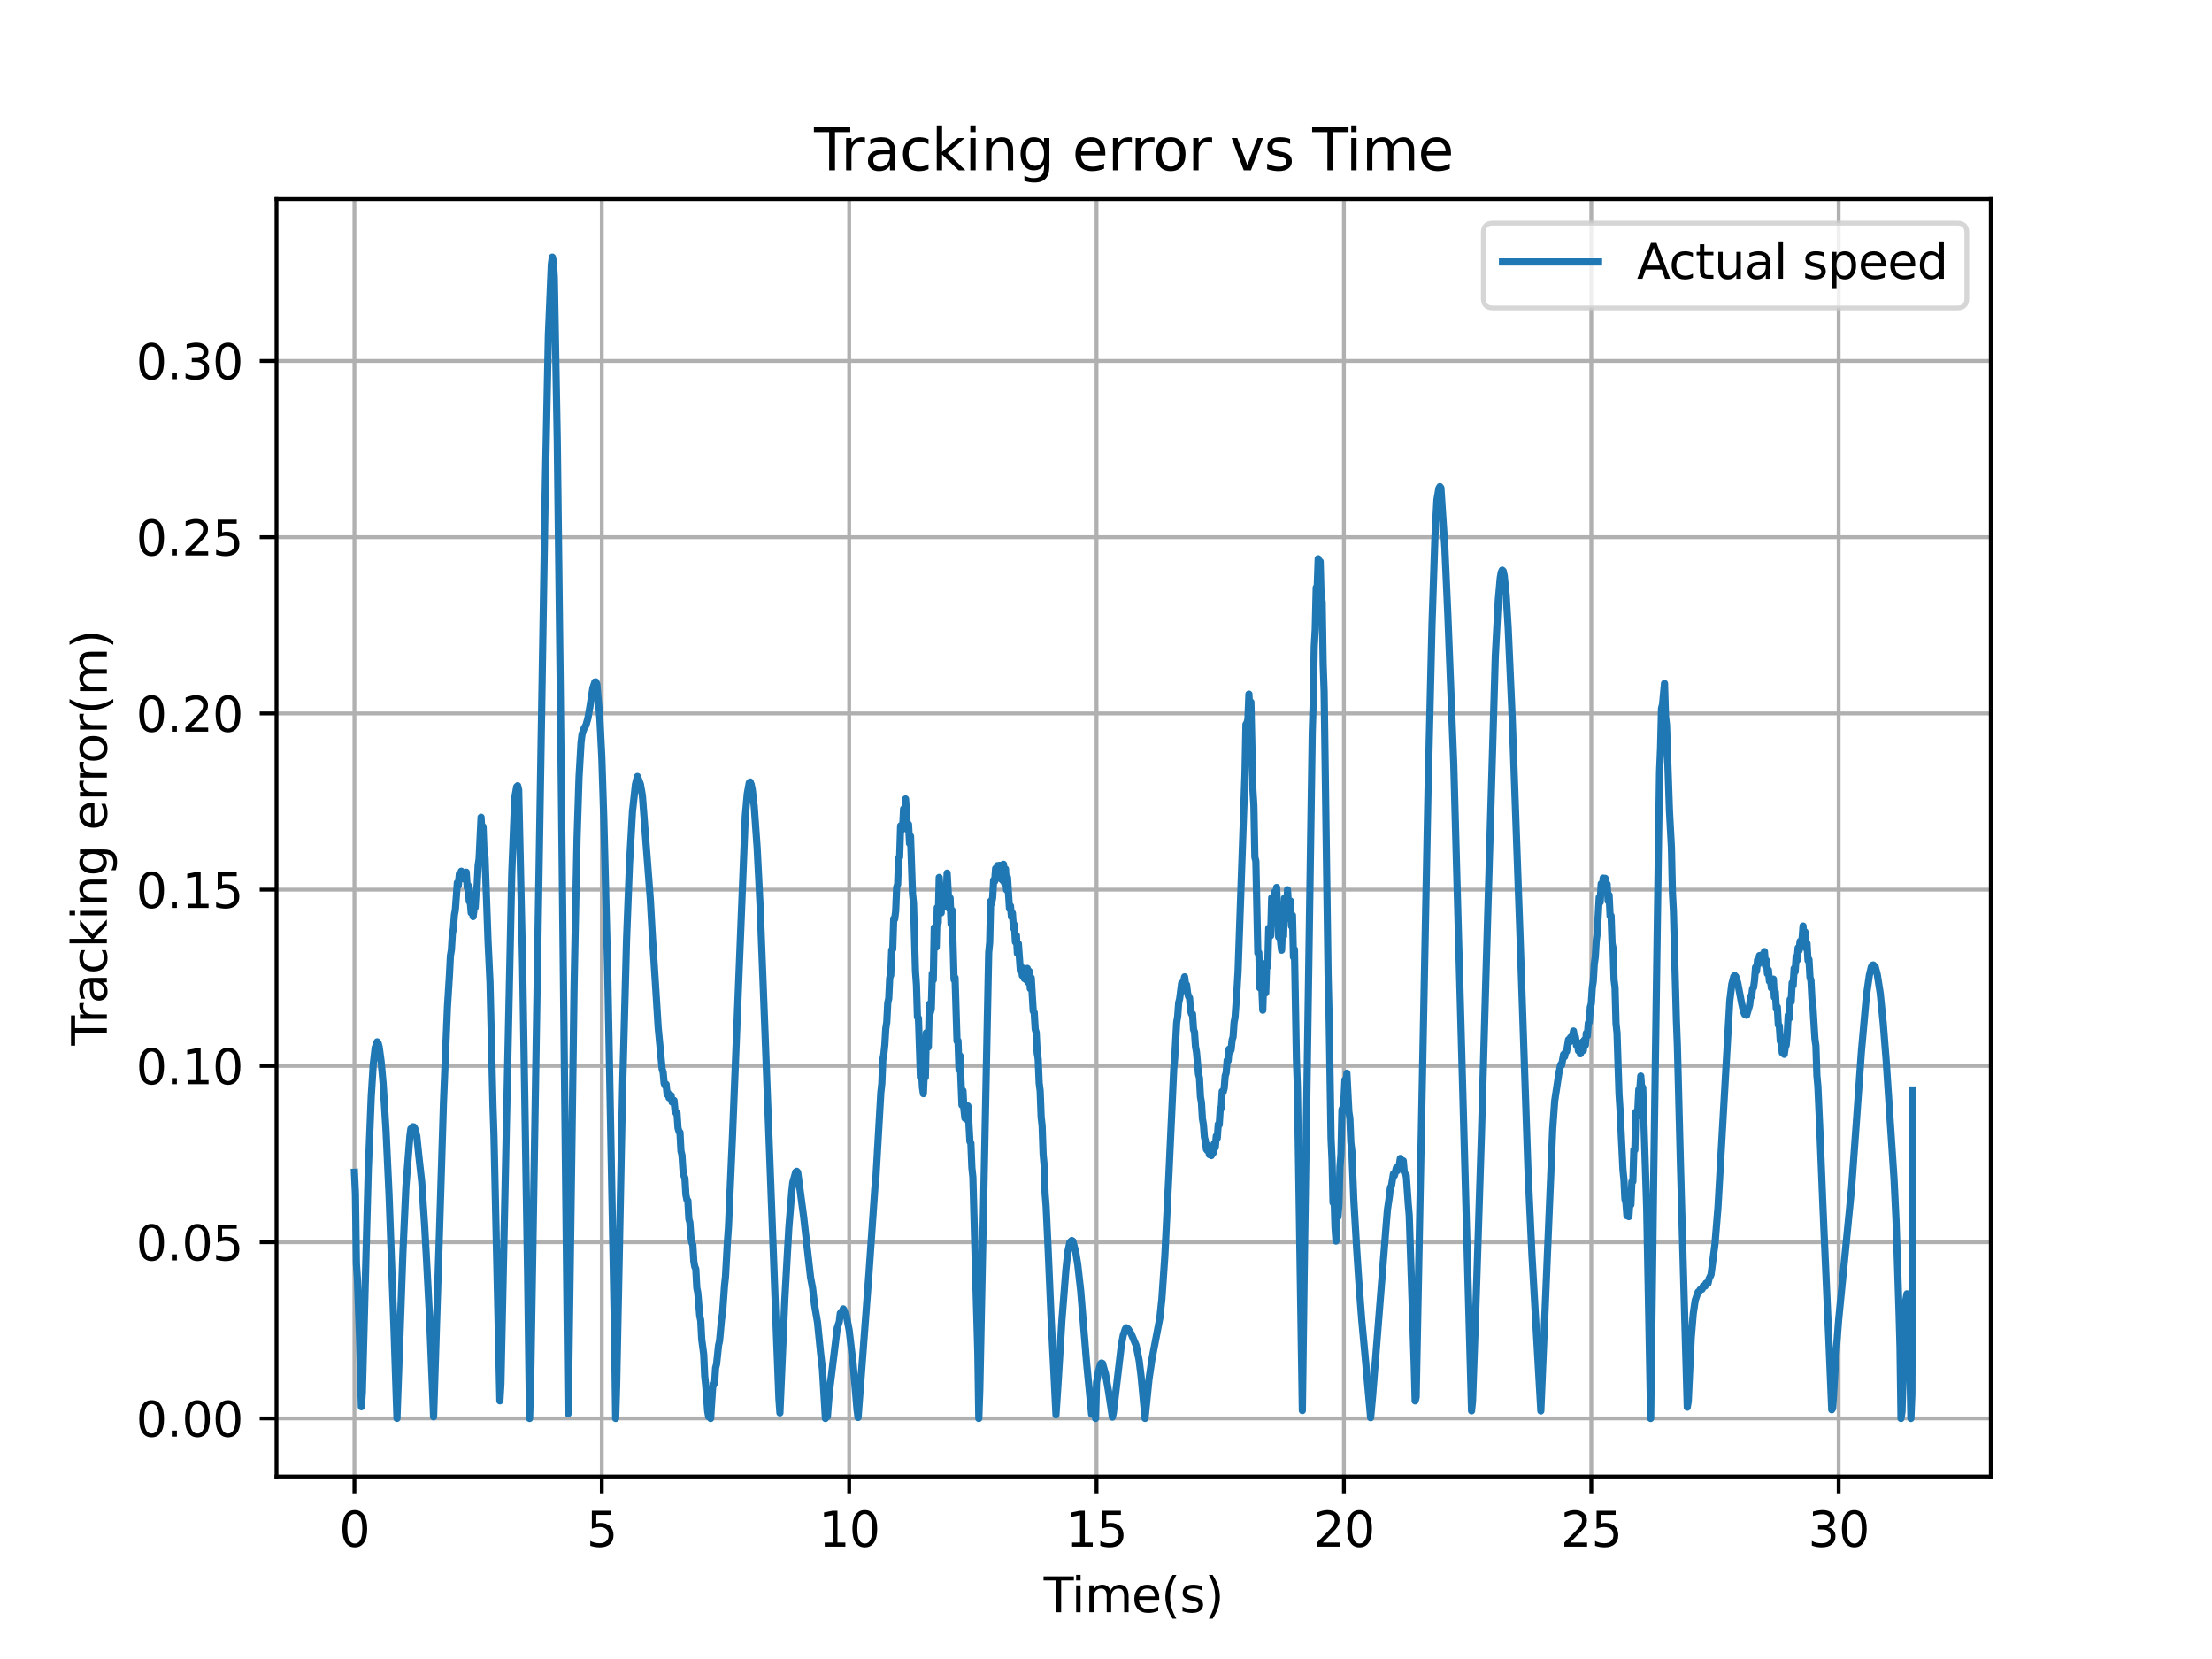 <?xml version="1.0" encoding="utf-8" standalone="no"?>
<!DOCTYPE svg PUBLIC "-//W3C//DTD SVG 1.1//EN"
  "http://www.w3.org/Graphics/SVG/1.1/DTD/svg11.dtd">
<svg xmlns:xlink="http://www.w3.org/1999/xlink" width="460.8pt" height="345.6pt" viewBox="0 0 460.8 345.6" xmlns="http://www.w3.org/2000/svg" version="1.1">
 <defs>
  <style type="text/css">*{stroke-linejoin: round; stroke-linecap: butt}</style>
 </defs>
 <g id="figure_1">
  <g id="patch_1">
   <path d="M 0 345.6 
L 460.8 345.6 
L 460.8 0 
L 0 0 
z
" style="fill: #ffffff"/>
  </g>
  <g id="axes_1">
   <g id="patch_2">
    <path d="M 57.6 307.584 
L 414.72 307.584 
L 414.72 41.472 
L 57.6 41.472 
z
" style="fill: #ffffff"/>
   </g>
   <g id="matplotlib.axis_1">
    <g id="xtick_1">
     <g id="line2d_1">
      <path d="M 73.833 307.584 
L 73.833 41.472 
" clip-path="url(#p873cc0bbe6)" style="fill: none; stroke: #b0b0b0; stroke-width: 0.8; stroke-linecap: square"/>
     </g>
     <g id="line2d_2">
      <defs>
       <path id="m9e1a1adf93" d="M 0 0 
L 0 3.5 
" style="stroke: #000000; stroke-width: 0.8"/>
      </defs>
      <g>
       <use xlink:href="#m9e1a1adf93" x="73.833" y="307.584" style="stroke: #000000; stroke-width: 0.8"/>
      </g>
     </g>
     <g id="text_1">
      <!-- 0 -->
      <g transform="translate(70.651 322.182) scale(0.1 -0.1)">
       <defs>
        <path id="DejaVuSans-30" d="M 2034 4250 
Q 1547 4250 1301 3770 
Q 1056 3291 1056 2328 
Q 1056 1369 1301 889 
Q 1547 409 2034 409 
Q 2525 409 2770 889 
Q 3016 1369 3016 2328 
Q 3016 3291 2770 3770 
Q 2525 4250 2034 4250 
z
M 2034 4750 
Q 2819 4750 3233 4129 
Q 3647 3509 3647 2328 
Q 3647 1150 3233 529 
Q 2819 -91 2034 -91 
Q 1250 -91 836 529 
Q 422 1150 422 2328 
Q 422 3509 836 4129 
Q 1250 4750 2034 4750 
z
" transform="scale(0.016)"/>
       </defs>
       <use xlink:href="#DejaVuSans-30"/>
      </g>
     </g>
    </g>
    <g id="xtick_2">
     <g id="line2d_3">
      <path d="M 125.365 307.584 
L 125.365 41.472 
" clip-path="url(#p873cc0bbe6)" style="fill: none; stroke: #b0b0b0; stroke-width: 0.8; stroke-linecap: square"/>
     </g>
     <g id="line2d_4">
      <g>
       <use xlink:href="#m9e1a1adf93" x="125.365" y="307.584" style="stroke: #000000; stroke-width: 0.8"/>
      </g>
     </g>
     <g id="text_2">
      <!-- 5 -->
      <g transform="translate(122.184 322.182) scale(0.1 -0.1)">
       <defs>
        <path id="DejaVuSans-35" d="M 691 4666 
L 3169 4666 
L 3169 4134 
L 1269 4134 
L 1269 2991 
Q 1406 3038 1543 3061 
Q 1681 3084 1819 3084 
Q 2600 3084 3056 2656 
Q 3513 2228 3513 1497 
Q 3513 744 3044 326 
Q 2575 -91 1722 -91 
Q 1428 -91 1123 -41 
Q 819 9 494 109 
L 494 744 
Q 775 591 1075 516 
Q 1375 441 1709 441 
Q 2250 441 2565 725 
Q 2881 1009 2881 1497 
Q 2881 1984 2565 2268 
Q 2250 2553 1709 2553 
Q 1456 2553 1204 2497 
Q 953 2441 691 2322 
L 691 4666 
z
" transform="scale(0.016)"/>
       </defs>
       <use xlink:href="#DejaVuSans-35"/>
      </g>
     </g>
    </g>
    <g id="xtick_3">
     <g id="line2d_5">
      <path d="M 176.898 307.584 
L 176.898 41.472 
" clip-path="url(#p873cc0bbe6)" style="fill: none; stroke: #b0b0b0; stroke-width: 0.8; stroke-linecap: square"/>
     </g>
     <g id="line2d_6">
      <g>
       <use xlink:href="#m9e1a1adf93" x="176.898" y="307.584" style="stroke: #000000; stroke-width: 0.8"/>
      </g>
     </g>
     <g id="text_3">
      <!-- 10 -->
      <g transform="translate(170.535 322.182) scale(0.1 -0.1)">
       <defs>
        <path id="DejaVuSans-31" d="M 794 531 
L 1825 531 
L 1825 4091 
L 703 3866 
L 703 4441 
L 1819 4666 
L 2450 4666 
L 2450 531 
L 3481 531 
L 3481 0 
L 794 0 
L 794 531 
z
" transform="scale(0.016)"/>
       </defs>
       <use xlink:href="#DejaVuSans-31"/>
       <use xlink:href="#DejaVuSans-30" x="63.623"/>
      </g>
     </g>
    </g>
    <g id="xtick_4">
     <g id="line2d_7">
      <path d="M 228.43 307.584 
L 228.43 41.472 
" clip-path="url(#p873cc0bbe6)" style="fill: none; stroke: #b0b0b0; stroke-width: 0.8; stroke-linecap: square"/>
     </g>
     <g id="line2d_8">
      <g>
       <use xlink:href="#m9e1a1adf93" x="228.43" y="307.584" style="stroke: #000000; stroke-width: 0.8"/>
      </g>
     </g>
     <g id="text_4">
      <!-- 15 -->
      <g transform="translate(222.068 322.182) scale(0.1 -0.1)">
       <use xlink:href="#DejaVuSans-31"/>
       <use xlink:href="#DejaVuSans-35" x="63.623"/>
      </g>
     </g>
    </g>
    <g id="xtick_5">
     <g id="line2d_9">
      <path d="M 279.963 307.584 
L 279.963 41.472 
" clip-path="url(#p873cc0bbe6)" style="fill: none; stroke: #b0b0b0; stroke-width: 0.8; stroke-linecap: square"/>
     </g>
     <g id="line2d_10">
      <g>
       <use xlink:href="#m9e1a1adf93" x="279.963" y="307.584" style="stroke: #000000; stroke-width: 0.8"/>
      </g>
     </g>
     <g id="text_5">
      <!-- 20 -->
      <g transform="translate(273.6 322.182) scale(0.1 -0.1)">
       <defs>
        <path id="DejaVuSans-32" d="M 1228 531 
L 3431 531 
L 3431 0 
L 469 0 
L 469 531 
Q 828 903 1448 1529 
Q 2069 2156 2228 2338 
Q 2531 2678 2651 2914 
Q 2772 3150 2772 3378 
Q 2772 3750 2511 3984 
Q 2250 4219 1831 4219 
Q 1534 4219 1204 4116 
Q 875 4013 500 3803 
L 500 4441 
Q 881 4594 1212 4672 
Q 1544 4750 1819 4750 
Q 2544 4750 2975 4387 
Q 3406 4025 3406 3419 
Q 3406 3131 3298 2873 
Q 3191 2616 2906 2266 
Q 2828 2175 2409 1742 
Q 1991 1309 1228 531 
z
" transform="scale(0.016)"/>
       </defs>
       <use xlink:href="#DejaVuSans-32"/>
       <use xlink:href="#DejaVuSans-30" x="63.623"/>
      </g>
     </g>
    </g>
    <g id="xtick_6">
     <g id="line2d_11">
      <path d="M 331.495 307.584 
L 331.495 41.472 
" clip-path="url(#p873cc0bbe6)" style="fill: none; stroke: #b0b0b0; stroke-width: 0.8; stroke-linecap: square"/>
     </g>
     <g id="line2d_12">
      <g>
       <use xlink:href="#m9e1a1adf93" x="331.495" y="307.584" style="stroke: #000000; stroke-width: 0.8"/>
      </g>
     </g>
     <g id="text_6">
      <!-- 25 -->
      <g transform="translate(325.133 322.182) scale(0.1 -0.1)">
       <use xlink:href="#DejaVuSans-32"/>
       <use xlink:href="#DejaVuSans-35" x="63.623"/>
      </g>
     </g>
    </g>
    <g id="xtick_7">
     <g id="line2d_13">
      <path d="M 383.028 307.584 
L 383.028 41.472 
" clip-path="url(#p873cc0bbe6)" style="fill: none; stroke: #b0b0b0; stroke-width: 0.8; stroke-linecap: square"/>
     </g>
     <g id="line2d_14">
      <g>
       <use xlink:href="#m9e1a1adf93" x="383.028" y="307.584" style="stroke: #000000; stroke-width: 0.8"/>
      </g>
     </g>
     <g id="text_7">
      <!-- 30 -->
      <g transform="translate(376.665 322.182) scale(0.1 -0.1)">
       <defs>
        <path id="DejaVuSans-33" d="M 2597 2516 
Q 3050 2419 3304 2112 
Q 3559 1806 3559 1356 
Q 3559 666 3084 287 
Q 2609 -91 1734 -91 
Q 1441 -91 1130 -33 
Q 819 25 488 141 
L 488 750 
Q 750 597 1062 519 
Q 1375 441 1716 441 
Q 2309 441 2620 675 
Q 2931 909 2931 1356 
Q 2931 1769 2642 2001 
Q 2353 2234 1838 2234 
L 1294 2234 
L 1294 2753 
L 1863 2753 
Q 2328 2753 2575 2939 
Q 2822 3125 2822 3475 
Q 2822 3834 2567 4026 
Q 2313 4219 1838 4219 
Q 1578 4219 1281 4162 
Q 984 4106 628 3988 
L 628 4550 
Q 988 4650 1302 4700 
Q 1616 4750 1894 4750 
Q 2613 4750 3031 4423 
Q 3450 4097 3450 3541 
Q 3450 3153 3228 2886 
Q 3006 2619 2597 2516 
z
" transform="scale(0.016)"/>
       </defs>
       <use xlink:href="#DejaVuSans-33"/>
       <use xlink:href="#DejaVuSans-30" x="63.623"/>
      </g>
     </g>
    </g>
    <g id="text_8">
     <!-- Time(s) -->
     <g transform="translate(217.42 335.861) scale(0.1 -0.1)">
      <defs>
       <path id="DejaVuSans-54" d="M -19 4666 
L 3928 4666 
L 3928 4134 
L 2272 4134 
L 2272 0 
L 1638 0 
L 1638 4134 
L -19 4134 
L -19 4666 
z
" transform="scale(0.016)"/>
       <path id="DejaVuSans-69" d="M 603 3500 
L 1178 3500 
L 1178 0 
L 603 0 
L 603 3500 
z
M 603 4863 
L 1178 4863 
L 1178 4134 
L 603 4134 
L 603 4863 
z
" transform="scale(0.016)"/>
       <path id="DejaVuSans-6d" d="M 3328 2828 
Q 3544 3216 3844 3400 
Q 4144 3584 4550 3584 
Q 5097 3584 5394 3201 
Q 5691 2819 5691 2113 
L 5691 0 
L 5113 0 
L 5113 2094 
Q 5113 2597 4934 2840 
Q 4756 3084 4391 3084 
Q 3944 3084 3684 2787 
Q 3425 2491 3425 1978 
L 3425 0 
L 2847 0 
L 2847 2094 
Q 2847 2600 2669 2842 
Q 2491 3084 2119 3084 
Q 1678 3084 1418 2786 
Q 1159 2488 1159 1978 
L 1159 0 
L 581 0 
L 581 3500 
L 1159 3500 
L 1159 2956 
Q 1356 3278 1631 3431 
Q 1906 3584 2284 3584 
Q 2666 3584 2933 3390 
Q 3200 3197 3328 2828 
z
" transform="scale(0.016)"/>
       <path id="DejaVuSans-65" d="M 3597 1894 
L 3597 1613 
L 953 1613 
Q 991 1019 1311 708 
Q 1631 397 2203 397 
Q 2534 397 2845 478 
Q 3156 559 3463 722 
L 3463 178 
Q 3153 47 2828 -22 
Q 2503 -91 2169 -91 
Q 1331 -91 842 396 
Q 353 884 353 1716 
Q 353 2575 817 3079 
Q 1281 3584 2069 3584 
Q 2775 3584 3186 3129 
Q 3597 2675 3597 1894 
z
M 3022 2063 
Q 3016 2534 2758 2815 
Q 2500 3097 2075 3097 
Q 1594 3097 1305 2825 
Q 1016 2553 972 2059 
L 3022 2063 
z
" transform="scale(0.016)"/>
       <path id="DejaVuSans-28" d="M 1984 4856 
Q 1566 4138 1362 3434 
Q 1159 2731 1159 2009 
Q 1159 1288 1364 580 
Q 1569 -128 1984 -844 
L 1484 -844 
Q 1016 -109 783 600 
Q 550 1309 550 2009 
Q 550 2706 781 3412 
Q 1013 4119 1484 4856 
L 1984 4856 
z
" transform="scale(0.016)"/>
       <path id="DejaVuSans-73" d="M 2834 3397 
L 2834 2853 
Q 2591 2978 2328 3040 
Q 2066 3103 1784 3103 
Q 1356 3103 1142 2972 
Q 928 2841 928 2578 
Q 928 2378 1081 2264 
Q 1234 2150 1697 2047 
L 1894 2003 
Q 2506 1872 2764 1633 
Q 3022 1394 3022 966 
Q 3022 478 2636 193 
Q 2250 -91 1575 -91 
Q 1294 -91 989 -36 
Q 684 19 347 128 
L 347 722 
Q 666 556 975 473 
Q 1284 391 1588 391 
Q 1994 391 2212 530 
Q 2431 669 2431 922 
Q 2431 1156 2273 1281 
Q 2116 1406 1581 1522 
L 1381 1569 
Q 847 1681 609 1914 
Q 372 2147 372 2553 
Q 372 3047 722 3315 
Q 1072 3584 1716 3584 
Q 2034 3584 2315 3537 
Q 2597 3491 2834 3397 
z
" transform="scale(0.016)"/>
       <path id="DejaVuSans-29" d="M 513 4856 
L 1013 4856 
Q 1481 4119 1714 3412 
Q 1947 2706 1947 2009 
Q 1947 1309 1714 600 
Q 1481 -109 1013 -844 
L 513 -844 
Q 928 -128 1133 580 
Q 1338 1288 1338 2009 
Q 1338 2731 1133 3434 
Q 928 4138 513 4856 
z
" transform="scale(0.016)"/>
      </defs>
      <use xlink:href="#DejaVuSans-54"/>
      <use xlink:href="#DejaVuSans-69" x="57.959"/>
      <use xlink:href="#DejaVuSans-6d" x="85.742"/>
      <use xlink:href="#DejaVuSans-65" x="183.154"/>
      <use xlink:href="#DejaVuSans-28" x="244.678"/>
      <use xlink:href="#DejaVuSans-73" x="283.691"/>
      <use xlink:href="#DejaVuSans-29" x="335.791"/>
     </g>
    </g>
   </g>
   <g id="matplotlib.axis_2">
    <g id="ytick_1">
     <g id="line2d_15">
      <path d="M 57.6 295.488 
L 414.72 295.488 
" clip-path="url(#p873cc0bbe6)" style="fill: none; stroke: #b0b0b0; stroke-width: 0.8; stroke-linecap: square"/>
     </g>
     <g id="line2d_16">
      <defs>
       <path id="m67b0079ca5" d="M 0 0 
L -3.5 0 
" style="stroke: #000000; stroke-width: 0.8"/>
      </defs>
      <g>
       <use xlink:href="#m67b0079ca5" x="57.6" y="295.488" style="stroke: #000000; stroke-width: 0.8"/>
      </g>
     </g>
     <g id="text_9">
      <!-- 0.00 -->
      <g transform="translate(28.334 299.287) scale(0.1 -0.1)">
       <defs>
        <path id="DejaVuSans-2e" d="M 684 794 
L 1344 794 
L 1344 0 
L 684 0 
L 684 794 
z
" transform="scale(0.016)"/>
       </defs>
       <use xlink:href="#DejaVuSans-30"/>
       <use xlink:href="#DejaVuSans-2e" x="63.623"/>
       <use xlink:href="#DejaVuSans-30" x="95.41"/>
       <use xlink:href="#DejaVuSans-30" x="159.033"/>
      </g>
     </g>
    </g>
    <g id="ytick_2">
     <g id="line2d_17">
      <path d="M 57.6 258.772 
L 414.72 258.772 
" clip-path="url(#p873cc0bbe6)" style="fill: none; stroke: #b0b0b0; stroke-width: 0.8; stroke-linecap: square"/>
     </g>
     <g id="line2d_18">
      <g>
       <use xlink:href="#m67b0079ca5" x="57.6" y="258.772" style="stroke: #000000; stroke-width: 0.8"/>
      </g>
     </g>
     <g id="text_10">
      <!-- 0.05 -->
      <g transform="translate(28.334 262.571) scale(0.1 -0.1)">
       <use xlink:href="#DejaVuSans-30"/>
       <use xlink:href="#DejaVuSans-2e" x="63.623"/>
       <use xlink:href="#DejaVuSans-30" x="95.41"/>
       <use xlink:href="#DejaVuSans-35" x="159.033"/>
      </g>
     </g>
    </g>
    <g id="ytick_3">
     <g id="line2d_19">
      <path d="M 57.6 222.055 
L 414.72 222.055 
" clip-path="url(#p873cc0bbe6)" style="fill: none; stroke: #b0b0b0; stroke-width: 0.8; stroke-linecap: square"/>
     </g>
     <g id="line2d_20">
      <g>
       <use xlink:href="#m67b0079ca5" x="57.6" y="222.055" style="stroke: #000000; stroke-width: 0.8"/>
      </g>
     </g>
     <g id="text_11">
      <!-- 0.10 -->
      <g transform="translate(28.334 225.855) scale(0.1 -0.1)">
       <use xlink:href="#DejaVuSans-30"/>
       <use xlink:href="#DejaVuSans-2e" x="63.623"/>
       <use xlink:href="#DejaVuSans-31" x="95.41"/>
       <use xlink:href="#DejaVuSans-30" x="159.033"/>
      </g>
     </g>
    </g>
    <g id="ytick_4">
     <g id="line2d_21">
      <path d="M 57.6 185.339 
L 414.72 185.339 
" clip-path="url(#p873cc0bbe6)" style="fill: none; stroke: #b0b0b0; stroke-width: 0.8; stroke-linecap: square"/>
     </g>
     <g id="line2d_22">
      <g>
       <use xlink:href="#m67b0079ca5" x="57.6" y="185.339" style="stroke: #000000; stroke-width: 0.8"/>
      </g>
     </g>
     <g id="text_12">
      <!-- 0.15 -->
      <g transform="translate(28.334 189.138) scale(0.1 -0.1)">
       <use xlink:href="#DejaVuSans-30"/>
       <use xlink:href="#DejaVuSans-2e" x="63.623"/>
       <use xlink:href="#DejaVuSans-31" x="95.41"/>
       <use xlink:href="#DejaVuSans-35" x="159.033"/>
      </g>
     </g>
    </g>
    <g id="ytick_5">
     <g id="line2d_23">
      <path d="M 57.6 148.623 
L 414.72 148.623 
" clip-path="url(#p873cc0bbe6)" style="fill: none; stroke: #b0b0b0; stroke-width: 0.8; stroke-linecap: square"/>
     </g>
     <g id="line2d_24">
      <g>
       <use xlink:href="#m67b0079ca5" x="57.6" y="148.623" style="stroke: #000000; stroke-width: 0.8"/>
      </g>
     </g>
     <g id="text_13">
      <!-- 0.20 -->
      <g transform="translate(28.334 152.422) scale(0.1 -0.1)">
       <use xlink:href="#DejaVuSans-30"/>
       <use xlink:href="#DejaVuSans-2e" x="63.623"/>
       <use xlink:href="#DejaVuSans-32" x="95.41"/>
       <use xlink:href="#DejaVuSans-30" x="159.033"/>
      </g>
     </g>
    </g>
    <g id="ytick_6">
     <g id="line2d_25">
      <path d="M 57.6 111.907 
L 414.72 111.907 
" clip-path="url(#p873cc0bbe6)" style="fill: none; stroke: #b0b0b0; stroke-width: 0.8; stroke-linecap: square"/>
     </g>
     <g id="line2d_26">
      <g>
       <use xlink:href="#m67b0079ca5" x="57.6" y="111.907" style="stroke: #000000; stroke-width: 0.8"/>
      </g>
     </g>
     <g id="text_14">
      <!-- 0.25 -->
      <g transform="translate(28.334 115.706) scale(0.1 -0.1)">
       <use xlink:href="#DejaVuSans-30"/>
       <use xlink:href="#DejaVuSans-2e" x="63.623"/>
       <use xlink:href="#DejaVuSans-32" x="95.41"/>
       <use xlink:href="#DejaVuSans-35" x="159.033"/>
      </g>
     </g>
    </g>
    <g id="ytick_7">
     <g id="line2d_27">
      <path d="M 57.6 75.19 
L 414.72 75.19 
" clip-path="url(#p873cc0bbe6)" style="fill: none; stroke: #b0b0b0; stroke-width: 0.8; stroke-linecap: square"/>
     </g>
     <g id="line2d_28">
      <g>
       <use xlink:href="#m67b0079ca5" x="57.6" y="75.19" style="stroke: #000000; stroke-width: 0.8"/>
      </g>
     </g>
     <g id="text_15">
      <!-- 0.30 -->
      <g transform="translate(28.334 78.989) scale(0.1 -0.1)">
       <use xlink:href="#DejaVuSans-30"/>
       <use xlink:href="#DejaVuSans-2e" x="63.623"/>
       <use xlink:href="#DejaVuSans-33" x="95.41"/>
       <use xlink:href="#DejaVuSans-30" x="159.033"/>
      </g>
     </g>
    </g>
    <g id="text_16">
     <!-- Tracking error(m) -->
     <g transform="translate(22.255 217.804) rotate(-90) scale(0.1 -0.1)">
      <defs>
       <path id="DejaVuSans-72" d="M 2631 2963 
Q 2534 3019 2420 3045 
Q 2306 3072 2169 3072 
Q 1681 3072 1420 2755 
Q 1159 2438 1159 1844 
L 1159 0 
L 581 0 
L 581 3500 
L 1159 3500 
L 1159 2956 
Q 1341 3275 1631 3429 
Q 1922 3584 2338 3584 
Q 2397 3584 2469 3576 
Q 2541 3569 2628 3553 
L 2631 2963 
z
" transform="scale(0.016)"/>
       <path id="DejaVuSans-61" d="M 2194 1759 
Q 1497 1759 1228 1600 
Q 959 1441 959 1056 
Q 959 750 1161 570 
Q 1363 391 1709 391 
Q 2188 391 2477 730 
Q 2766 1069 2766 1631 
L 2766 1759 
L 2194 1759 
z
M 3341 1997 
L 3341 0 
L 2766 0 
L 2766 531 
Q 2569 213 2275 61 
Q 1981 -91 1556 -91 
Q 1019 -91 701 211 
Q 384 513 384 1019 
Q 384 1609 779 1909 
Q 1175 2209 1959 2209 
L 2766 2209 
L 2766 2266 
Q 2766 2663 2505 2880 
Q 2244 3097 1772 3097 
Q 1472 3097 1187 3025 
Q 903 2953 641 2809 
L 641 3341 
Q 956 3463 1253 3523 
Q 1550 3584 1831 3584 
Q 2591 3584 2966 3190 
Q 3341 2797 3341 1997 
z
" transform="scale(0.016)"/>
       <path id="DejaVuSans-63" d="M 3122 3366 
L 3122 2828 
Q 2878 2963 2633 3030 
Q 2388 3097 2138 3097 
Q 1578 3097 1268 2742 
Q 959 2388 959 1747 
Q 959 1106 1268 751 
Q 1578 397 2138 397 
Q 2388 397 2633 464 
Q 2878 531 3122 666 
L 3122 134 
Q 2881 22 2623 -34 
Q 2366 -91 2075 -91 
Q 1284 -91 818 406 
Q 353 903 353 1747 
Q 353 2603 823 3093 
Q 1294 3584 2113 3584 
Q 2378 3584 2631 3529 
Q 2884 3475 3122 3366 
z
" transform="scale(0.016)"/>
       <path id="DejaVuSans-6b" d="M 581 4863 
L 1159 4863 
L 1159 1991 
L 2875 3500 
L 3609 3500 
L 1753 1863 
L 3688 0 
L 2938 0 
L 1159 1709 
L 1159 0 
L 581 0 
L 581 4863 
z
" transform="scale(0.016)"/>
       <path id="DejaVuSans-6e" d="M 3513 2113 
L 3513 0 
L 2938 0 
L 2938 2094 
Q 2938 2591 2744 2837 
Q 2550 3084 2163 3084 
Q 1697 3084 1428 2787 
Q 1159 2491 1159 1978 
L 1159 0 
L 581 0 
L 581 3500 
L 1159 3500 
L 1159 2956 
Q 1366 3272 1645 3428 
Q 1925 3584 2291 3584 
Q 2894 3584 3203 3211 
Q 3513 2838 3513 2113 
z
" transform="scale(0.016)"/>
       <path id="DejaVuSans-67" d="M 2906 1791 
Q 2906 2416 2648 2759 
Q 2391 3103 1925 3103 
Q 1463 3103 1205 2759 
Q 947 2416 947 1791 
Q 947 1169 1205 825 
Q 1463 481 1925 481 
Q 2391 481 2648 825 
Q 2906 1169 2906 1791 
z
M 3481 434 
Q 3481 -459 3084 -895 
Q 2688 -1331 1869 -1331 
Q 1566 -1331 1297 -1286 
Q 1028 -1241 775 -1147 
L 775 -588 
Q 1028 -725 1275 -790 
Q 1522 -856 1778 -856 
Q 2344 -856 2625 -561 
Q 2906 -266 2906 331 
L 2906 616 
Q 2728 306 2450 153 
Q 2172 0 1784 0 
Q 1141 0 747 490 
Q 353 981 353 1791 
Q 353 2603 747 3093 
Q 1141 3584 1784 3584 
Q 2172 3584 2450 3431 
Q 2728 3278 2906 2969 
L 2906 3500 
L 3481 3500 
L 3481 434 
z
" transform="scale(0.016)"/>
       <path id="DejaVuSans-20" transform="scale(0.016)"/>
       <path id="DejaVuSans-6f" d="M 1959 3097 
Q 1497 3097 1228 2736 
Q 959 2375 959 1747 
Q 959 1119 1226 758 
Q 1494 397 1959 397 
Q 2419 397 2687 759 
Q 2956 1122 2956 1747 
Q 2956 2369 2687 2733 
Q 2419 3097 1959 3097 
z
M 1959 3584 
Q 2709 3584 3137 3096 
Q 3566 2609 3566 1747 
Q 3566 888 3137 398 
Q 2709 -91 1959 -91 
Q 1206 -91 779 398 
Q 353 888 353 1747 
Q 353 2609 779 3096 
Q 1206 3584 1959 3584 
z
" transform="scale(0.016)"/>
      </defs>
      <use xlink:href="#DejaVuSans-54"/>
      <use xlink:href="#DejaVuSans-72" x="46.334"/>
      <use xlink:href="#DejaVuSans-61" x="87.447"/>
      <use xlink:href="#DejaVuSans-63" x="148.727"/>
      <use xlink:href="#DejaVuSans-6b" x="203.707"/>
      <use xlink:href="#DejaVuSans-69" x="261.617"/>
      <use xlink:href="#DejaVuSans-6e" x="289.4"/>
      <use xlink:href="#DejaVuSans-67" x="352.779"/>
      <use xlink:href="#DejaVuSans-20" x="416.256"/>
      <use xlink:href="#DejaVuSans-65" x="448.043"/>
      <use xlink:href="#DejaVuSans-72" x="509.566"/>
      <use xlink:href="#DejaVuSans-72" x="548.93"/>
      <use xlink:href="#DejaVuSans-6f" x="587.793"/>
      <use xlink:href="#DejaVuSans-72" x="648.975"/>
      <use xlink:href="#DejaVuSans-28" x="690.088"/>
      <use xlink:href="#DejaVuSans-6d" x="729.102"/>
      <use xlink:href="#DejaVuSans-29" x="826.514"/>
     </g>
    </g>
   </g>
   <g id="line2d_29">
    <path d="M 73.833 244.209 
L 74.039 248.681 
L 74.039 248.681 
L 74.245 263.245 
L 74.245 263.245 
L 74.451 266.293 
L 74.451 266.293 
L 74.863 277.747 
L 74.863 277.747 
L 75.276 293.052 
L 75.276 293.052 
L 75.482 289.981 
L 75.482 289.981 
L 76.719 243.664 
L 76.719 243.664 
L 77.337 228.388 
L 77.337 228.388 
L 77.749 221.806 
L 77.749 221.806 
L 78.161 218.235 
L 78.161 218.235 
L 78.574 217.029 
L 78.574 217.029 
L 78.78 217.309 
L 78.78 217.309 
L 78.986 218.113 
L 78.986 218.113 
L 79.398 221.167 
L 79.398 221.167 
L 79.81 225.703 
L 79.81 225.703 
L 80.429 235.792 
L 80.429 235.792 
L 81.047 248.971 
L 81.047 248.971 
L 82.078 276.994 
L 82.078 276.994 
L 82.696 295.474 
L 82.696 295.474 
L 83.933 260.917 
L 83.933 260.917 
L 84.551 247.324 
L 84.551 247.324 
L 85.376 236.74 
L 85.376 236.74 
L 85.582 235.156 
L 85.582 235.156 
L 85.788 235.015 
L 85.788 235.015 
L 85.994 234.732 
L 85.994 234.732 
L 86.201 234.76 
L 86.407 235.068 
L 86.407 235.068 
L 86.819 236.641 
L 86.819 236.641 
L 87.231 240.635 
L 87.231 240.635 
L 87.85 246.198 
L 87.85 246.198 
L 88.468 255.484 
L 88.468 255.484 
L 88.88 262.932 
L 88.88 262.932 
L 89.499 274.762 
L 89.499 274.762 
L 90.323 295.154 
L 90.323 295.154 
L 91.56 256.285 
L 91.56 256.285 
L 92.384 229.624 
L 92.384 229.624 
L 93.209 209.773 
L 93.209 209.773 
L 93.621 203.19 
L 93.621 203.19 
L 93.827 199.126 
L 93.827 199.126 
L 94.033 197.898 
L 94.033 197.898 
L 94.24 194.523 
L 94.24 194.523 
L 94.446 193.467 
L 94.446 193.467 
L 94.652 190.642 
L 94.652 190.642 
L 94.858 189.522 
L 94.858 189.522 
L 95.27 183.89 
L 95.27 183.89 
L 95.476 184.506 
L 95.476 184.506 
L 95.682 182.093 
L 95.682 182.093 
L 95.889 183.065 
L 95.889 183.065 
L 96.095 181.496 
L 96.095 181.496 
L 96.301 182.615 
L 96.301 182.615 
L 96.507 181.761 
L 96.507 181.761 
L 96.713 183.12 
L 96.713 183.12 
L 96.919 182.873 
L 97.125 181.703 
L 97.125 181.703 
L 97.332 184.912 
L 97.332 184.912 
L 97.538 184.451 
L 97.538 184.451 
L 97.744 187.766 
L 97.744 187.766 
L 97.95 187.59 
L 97.95 187.59 
L 98.156 190.159 
L 98.156 190.159 
L 98.362 189.465 
L 98.362 189.465 
L 98.568 190.931 
L 98.568 190.931 
L 98.774 189.052 
L 98.774 189.052 
L 98.981 189.042 
L 98.981 189.042 
L 99.187 185.74 
L 99.187 185.74 
L 99.393 184.466 
L 99.393 184.466 
L 99.599 180.344 
L 99.599 180.344 
L 99.805 178.895 
L 99.805 178.895 
L 100.217 170.247 
L 100.217 170.247 
L 100.423 174.075 
L 100.423 174.075 
L 100.63 172.208 
L 100.63 172.208 
L 100.836 177.631 
L 100.836 177.631 
L 101.042 178.674 
L 101.042 178.674 
L 101.66 195.903 
L 101.66 195.903 
L 102.073 204.678 
L 102.073 204.678 
L 102.691 230.338 
L 102.691 230.338 
L 102.897 236.558 
L 102.897 236.558 
L 103.928 282.667 
L 103.928 282.667 
L 104.134 291.823 
L 104.134 291.823 
L 104.34 288.412 
L 104.34 288.412 
L 106.607 181.972 
L 106.607 181.972 
L 107.226 166.202 
L 107.226 166.202 
L 107.638 163.905 
L 107.638 163.905 
L 107.844 163.689 
L 107.844 163.689 
L 108.05 164.552 
L 108.05 164.552 
L 108.875 201.215 
L 108.875 201.215 
L 109.905 264.925 
L 109.905 264.925 
L 110.318 295.488 
L 110.318 295.488 
L 110.524 289.008 
L 113.616 100.151 
L 113.616 100.151 
L 114.234 69.856 
L 114.234 69.856 
L 114.853 55.065 
L 114.853 55.065 
L 115.059 53.568 
L 115.059 53.568 
L 115.265 54.367 
L 115.265 54.367 
L 115.471 57.809 
L 116.089 91.796 
L 116.089 91.796 
L 116.708 143.148 
L 116.708 143.148 
L 118.357 294.493 
L 118.357 294.493 
L 119.594 205.294 
L 119.594 205.294 
L 120.212 174.586 
L 120.212 174.586 
L 120.624 161.866 
L 120.624 161.866 
L 121.036 154.741 
L 121.036 154.741 
L 121.243 153.029 
L 121.243 153.029 
L 121.655 151.783 
L 121.655 151.783 
L 122.067 151.088 
L 122.067 151.088 
L 122.479 149.585 
L 122.479 149.585 
L 122.892 147.2 
L 122.892 147.2 
L 123.51 143.305 
L 123.51 143.305 
L 123.922 142.077 
L 123.922 142.077 
L 124.128 142.05 
L 124.128 142.05 
L 124.335 142.531 
L 124.953 149.579 
L 124.953 149.579 
L 125.365 157.634 
L 125.365 157.634 
L 125.777 170.436 
L 125.777 170.436 
L 126.602 202.71 
L 126.602 202.71 
L 128.045 279.707 
L 128.045 279.707 
L 128.251 295.488 
L 128.251 295.488 
L 128.457 288.639 
L 128.457 288.639 
L 129.694 226.829 
L 129.694 226.829 
L 130.518 195.863 
L 130.518 195.863 
L 131.137 179.912 
L 131.137 179.912 
L 131.755 169.048 
L 131.755 169.048 
L 132.374 163.421 
L 132.374 163.421 
L 132.786 161.758 
L 132.786 161.758 
L 133.404 163.365 
L 133.404 163.365 
L 133.817 165.71 
L 133.817 165.71 
L 135.466 187.21 
L 135.466 187.21 
L 135.878 194.614 
L 135.878 194.614 
L 136.702 207.476 
L 136.702 207.476 
L 137.115 214.123 
L 137.115 214.123 
L 137.939 222.75 
L 137.939 222.75 
L 138.145 223.374 
L 138.145 223.374 
L 138.351 225.692 
L 138.351 225.692 
L 138.558 226.149 
L 138.558 226.149 
L 138.764 225.877 
L 138.764 225.877 
L 138.97 227.983 
L 138.97 227.983 
L 139.176 227.708 
L 139.176 227.708 
L 139.382 228.701 
L 139.382 228.701 
L 139.588 228.711 
L 139.588 228.711 
L 139.794 228.186 
L 139.794 228.186 
L 140 229.593 
L 140 229.593 
L 140.207 229.631 
L 140.207 229.631 
L 140.413 229.242 
L 140.413 229.242 
L 140.619 231.456 
L 140.619 231.456 
L 140.825 231.871 
L 140.825 231.871 
L 141.031 231.835 
L 141.031 231.835 
L 141.237 234.97 
L 141.237 234.97 
L 141.443 235.72 
L 141.443 235.72 
L 141.649 235.897 
L 141.649 235.897 
L 141.856 239.784 
L 141.856 239.784 
L 142.062 240.626 
L 142.062 240.626 
L 142.268 243.672 
L 142.268 243.672 
L 142.474 244.912 
L 142.474 244.912 
L 142.68 245.438 
L 142.68 245.438 
L 142.886 248.905 
L 142.886 248.905 
L 143.092 249.903 
L 143.092 249.903 
L 143.298 250.118 
L 143.298 250.118 
L 143.505 253.936 
L 143.505 253.936 
L 143.711 254.65 
L 143.711 254.65 
L 143.917 257.595 
L 143.917 257.595 
L 144.123 258.85 
L 144.123 258.85 
L 144.329 259.364 
L 144.535 262.788 
L 144.535 262.788 
L 144.741 263.905 
L 144.741 263.905 
L 144.948 264.327 
L 144.948 264.327 
L 145.154 268.271 
L 145.154 268.271 
L 145.36 269.292 
L 145.36 269.292 
L 145.772 274.133 
L 145.772 274.133 
L 145.978 275.094 
L 145.978 275.094 
L 146.184 279.017 
L 146.184 279.017 
L 146.597 282.146 
L 146.597 282.146 
L 146.803 286.68 
L 146.803 286.68 
L 147.009 288.566 
L 147.009 288.566 
L 147.421 294.013 
L 147.421 294.013 
L 147.627 295.138 
L 147.627 295.138 
L 147.833 293.11 
L 147.833 293.11 
L 148.039 295.488 
L 148.039 295.488 
L 148.452 289.057 
L 148.452 289.057 
L 148.658 288.372 
L 148.658 288.372 
L 148.864 288.132 
L 148.864 288.132 
L 149.07 284.952 
L 149.07 284.952 
L 149.276 284.179 
L 149.276 284.179 
L 149.689 280.23 
L 149.689 280.23 
L 149.895 279.345 
L 149.895 279.345 
L 150.307 274.845 
L 150.307 274.845 
L 150.513 273.667 
L 150.513 273.667 
L 150.925 267.874 
L 150.925 267.874 
L 151.131 265.964 
L 151.544 258.557 
L 151.544 258.557 
L 151.75 255.664 
L 151.75 255.664 
L 152.574 237.031 
L 152.574 237.031 
L 153.399 216.47 
L 153.399 216.47 
L 155.254 170.017 
L 155.254 170.017 
L 155.666 165.364 
L 155.666 165.364 
L 156.079 163.101 
L 156.079 163.101 
L 156.285 162.909 
L 156.285 162.909 
L 156.491 163.461 
L 156.491 163.461 
L 156.697 164.415 
L 156.697 164.415 
L 157.109 167.897 
L 157.109 167.897 
L 157.728 176.604 
L 157.728 176.604 
L 158.346 188.85 
L 158.346 188.85 
L 159.377 215.456 
L 159.377 215.456 
L 161.85 280.85 
L 161.85 280.85 
L 162.262 291.418 
L 162.262 291.418 
L 162.469 294.338 
L 162.469 294.338 
L 163.499 270.496 
L 163.499 270.496 
L 164.324 255.837 
L 164.324 255.837 
L 164.942 248.23 
L 164.942 248.23 
L 165.148 246.344 
L 165.148 246.344 
L 165.767 244.157 
L 165.767 244.157 
L 165.973 244.006 
L 165.973 244.006 
L 166.179 244.231 
L 166.179 244.231 
L 167.416 253.479 
L 167.416 253.479 
L 168.859 266.124 
L 168.859 266.124 
L 169.271 268.324 
L 169.271 268.324 
L 169.683 271.848 
L 169.683 271.848 
L 170.302 275.464 
L 170.302 275.464 
L 170.92 281.62 
L 170.92 281.62 
L 171.332 285.248 
L 171.332 285.248 
L 171.951 295.488 
L 171.951 295.488 
L 172.157 294.16 
L 172.157 294.16 
L 172.363 295.11 
L 172.363 295.11 
L 172.775 289.97 
L 172.775 289.97 
L 174.424 276.578 
L 174.424 276.578 
L 174.836 275.379 
L 174.836 275.379 
L 175.042 273.608 
L 175.042 273.608 
L 175.249 273.308 
L 175.249 273.308 
L 175.455 273.488 
L 175.455 273.488 
L 175.661 272.673 
L 175.661 272.673 
L 175.867 273.033 
L 176.073 273.852 
L 176.073 273.852 
L 176.279 273.869 
L 176.279 273.869 
L 176.898 277.122 
L 176.898 277.122 
L 177.722 284.151 
L 177.722 284.151 
L 178.547 293.798 
L 178.547 293.798 
L 178.753 295.282 
L 178.753 295.282 
L 181.02 265.258 
L 181.02 265.258 
L 182.257 247.383 
L 182.257 247.383 
L 182.463 245.439 
L 182.463 245.439 
L 183.494 227.585 
L 183.494 227.585 
L 183.7 225.737 
L 183.7 225.737 
L 183.906 220.759 
L 183.906 220.759 
L 184.112 219.65 
L 184.112 219.65 
L 184.318 217.724 
L 184.524 214.283 
L 184.524 214.283 
L 184.731 212.945 
L 184.731 212.945 
L 184.937 208.919 
L 184.937 208.919 
L 185.143 208 
L 185.143 208 
L 185.349 203.655 
L 185.349 203.655 
L 185.555 203.167 
L 185.555 203.167 
L 185.761 197.91 
L 185.761 197.91 
L 185.967 197.727 
L 186.174 191.394 
L 186.174 191.394 
L 186.38 191.45 
L 186.38 191.45 
L 186.586 189.808 
L 186.586 189.808 
L 186.792 184.829 
L 186.792 184.829 
L 186.998 184.241 
L 186.998 184.241 
L 187.204 178.697 
L 187.204 178.697 
L 187.41 178.555 
L 187.41 178.555 
L 187.616 172.027 
L 187.616 172.027 
L 187.823 172.918 
L 187.823 172.918 
L 188.029 172.621 
L 188.029 172.621 
L 188.235 168.511 
L 188.235 168.511 
L 188.441 169.931 
L 188.441 169.931 
L 188.647 166.437 
L 188.647 166.437 
L 189.059 172.826 
L 189.059 172.826 
L 189.265 171.735 
L 189.265 171.735 
L 189.472 175.7 
L 189.472 175.7 
L 189.678 174.202 
L 189.678 174.202 
L 190.09 186.118 
L 190.09 186.118 
L 190.296 188.135 
L 190.296 188.135 
L 190.708 202.323 
L 190.708 202.323 
L 190.914 205.134 
L 190.914 205.134 
L 191.121 211.854 
L 191.121 211.854 
L 191.327 212.107 
L 191.327 212.107 
L 191.739 224.395 
L 191.739 224.395 
L 191.945 222.191 
L 191.945 222.191 
L 192.151 226.419 
L 192.151 226.419 
L 192.357 227.839 
L 192.357 227.839 
L 192.564 222.856 
L 192.564 222.856 
L 192.77 224.409 
L 192.77 224.409 
L 192.976 215.133 
L 192.976 215.133 
L 193.182 217.94 
L 193.182 217.94 
L 193.388 218.116 
L 193.388 218.116 
L 193.594 209.177 
L 193.594 209.177 
L 193.8 210.96 
L 193.8 210.96 
L 194.006 210.193 
L 194.006 210.193 
L 194.213 202.774 
L 194.213 202.774 
L 194.419 204.135 
L 194.419 204.135 
L 194.625 193.26 
L 194.625 193.26 
L 194.831 196.745 
L 194.831 196.745 
L 195.037 197.307 
L 195.037 197.307 
L 195.243 189.067 
L 195.243 189.067 
L 195.449 192.201 
L 195.449 192.201 
L 195.655 182.79 
L 195.655 182.79 
L 196.068 190.167 
L 196.068 190.167 
L 196.274 184.995 
L 196.274 184.995 
L 196.48 188.322 
L 196.48 188.322 
L 196.686 188.94 
L 196.686 188.94 
L 196.892 185.108 
L 196.892 185.108 
L 197.098 187.156 
L 197.098 187.156 
L 197.305 181.897 
L 197.305 181.897 
L 197.717 189.266 
L 197.717 189.266 
L 197.923 187.074 
L 197.923 187.074 
L 198.129 192.543 
L 198.129 192.543 
L 198.335 189.617 
L 198.335 189.617 
L 198.747 204.095 
L 198.747 204.095 
L 198.954 203.669 
L 198.954 203.669 
L 199.366 216.862 
L 199.366 216.862 
L 199.572 216.823 
L 199.572 216.823 
L 199.778 222.794 
L 199.778 222.794 
L 199.984 219.928 
L 199.984 219.928 
L 200.396 230.22 
L 200.396 230.22 
L 200.603 227.224 
L 200.603 227.224 
L 200.809 231.162 
L 200.809 231.162 
L 201.015 232.94 
L 201.221 230.364 
L 201.221 230.364 
L 201.427 233.222 
L 201.427 233.222 
L 201.633 230.406 
L 201.633 230.406 
L 202.046 237.799 
L 202.046 237.799 
L 202.252 238.136 
L 202.252 238.136 
L 202.458 243.261 
L 202.458 243.261 
L 202.664 245.207 
L 202.664 245.207 
L 203.695 281.9 
L 203.695 281.9 
L 203.901 295.488 
L 203.901 295.488 
L 204.107 289.486 
L 204.107 289.486 
L 205.756 208.699 
L 205.756 208.699 
L 205.962 198.464 
L 205.962 198.464 
L 206.168 196.286 
L 206.168 196.286 
L 206.374 187.736 
L 206.374 187.736 
L 206.58 188.217 
L 206.58 188.217 
L 206.786 186.959 
L 206.786 186.959 
L 206.993 183.356 
L 206.993 183.356 
L 207.199 183.624 
L 207.199 183.624 
L 207.405 180.927 
L 207.405 180.927 
L 207.611 182.576 
L 207.611 182.576 
L 207.817 180.32 
L 207.817 180.32 
L 208.023 182.69 
L 208.023 182.69 
L 208.229 180.264 
L 208.229 180.264 
L 208.436 183.055 
L 208.436 183.055 
L 208.642 180.22 
L 208.642 180.22 
L 208.848 183.412 
L 209.054 180.048 
L 209.054 180.048 
L 209.26 184 
L 209.26 184 
L 209.466 181.039 
L 209.466 181.039 
L 209.672 185.364 
L 209.672 185.364 
L 209.878 182.786 
L 209.878 182.786 
L 210.291 189.282 
L 210.291 189.282 
L 210.497 188.728 
L 210.497 188.728 
L 210.703 190.982 
L 210.703 190.982 
L 210.909 190.221 
L 210.909 190.221 
L 211.115 193.334 
L 211.115 193.334 
L 211.321 192.645 
L 211.321 192.645 
L 211.527 196.231 
L 211.527 196.231 
L 211.734 194.853 
L 211.734 194.853 
L 211.94 198.619 
L 211.94 198.619 
L 212.146 196.583 
L 212.146 196.583 
L 212.558 202.254 
L 212.558 202.254 
L 212.764 201.424 
L 212.97 203.238 
L 212.97 203.238 
L 213.177 201.8 
L 213.177 201.8 
L 213.383 203.851 
L 213.383 203.851 
L 213.589 201.836 
L 213.589 201.836 
L 213.795 204.143 
L 213.795 204.143 
L 214.001 201.738 
L 214.001 201.738 
L 214.207 204.653 
L 214.207 204.653 
L 214.413 202.333 
L 214.413 202.333 
L 214.619 205.941 
L 214.619 205.941 
L 214.826 203.693 
L 214.826 203.693 
L 215.238 210.648 
L 215.238 210.648 
L 215.444 210.934 
L 215.444 210.934 
L 215.65 214.393 
L 215.856 215.089 
L 215.856 215.089 
L 216.062 219.346 
L 216.062 219.346 
L 216.268 220.573 
L 216.268 220.573 
L 216.475 225.627 
L 216.475 225.627 
L 216.681 227.229 
L 216.681 227.229 
L 216.887 232.64 
L 216.887 232.64 
L 217.093 234.549 
L 217.093 234.549 
L 217.299 240.394 
L 217.299 240.394 
L 217.505 242.693 
L 217.505 242.693 
L 217.711 248.603 
L 217.711 248.603 
L 217.918 251.207 
L 217.918 251.207 
L 218.33 259.969 
L 218.33 259.969 
L 218.948 274.252 
L 218.948 274.252 
L 219.567 286.431 
L 219.567 286.431 
L 219.979 294.746 
L 219.979 294.746 
L 220.391 288.472 
L 220.391 288.472 
L 221.216 274.983 
L 221.216 274.983 
L 222.04 264.577 
L 222.04 264.577 
L 222.452 260.743 
L 222.452 260.743 
L 222.865 258.802 
L 222.865 258.802 
L 223.277 258.421 
L 223.277 258.421 
L 223.483 258.551 
L 223.483 258.551 
L 224.101 260.876 
L 224.101 260.876 
L 224.514 263.465 
L 224.514 263.465 
L 225.132 268.944 
L 225.132 268.944 
L 226.369 284.027 
L 226.369 284.027 
L 227.399 294.606 
L 227.399 294.606 
L 227.606 294.522 
L 227.606 294.522 
L 228.018 291.269 
L 228.018 291.269 
L 228.224 295.488 
L 228.224 295.488 
L 228.43 287.996 
L 228.43 287.996 
L 228.842 285.65 
L 228.842 285.65 
L 229.255 284.172 
L 229.255 284.172 
L 229.461 283.941 
L 229.667 284.024 
L 229.667 284.024 
L 230.285 286.189 
L 230.285 286.189 
L 230.904 289.743 
L 230.904 289.743 
L 231.728 295.21 
L 231.728 295.21 
L 231.934 294.272 
L 231.934 294.272 
L 232.759 287.294 
L 232.759 287.294 
L 233.583 280.305 
L 233.583 280.305 
L 233.996 278.124 
L 233.996 278.124 
L 234.408 276.883 
L 234.408 276.883 
L 234.614 276.589 
L 234.614 276.589 
L 235.026 276.857 
L 235.026 276.857 
L 235.645 277.852 
L 235.645 277.852 
L 236.675 280.28 
L 236.675 280.28 
L 237.294 283.358 
L 237.294 283.358 
L 237.706 286.672 
L 237.706 286.672 
L 238.53 295.475 
L 238.53 295.475 
L 239.355 287.328 
L 239.355 287.328 
L 239.973 283.12 
L 239.973 283.12 
L 241.622 274.519 
L 241.622 274.519 
L 242.035 270.619 
L 242.035 270.619 
L 242.653 261.687 
L 242.653 261.687 
L 243.478 245.096 
L 243.478 245.096 
L 244.508 222.752 
L 244.508 222.752 
L 244.714 220.445 
L 244.714 220.445 
L 245.127 212.947 
L 245.127 212.947 
L 245.333 211.726 
L 245.333 211.726 
L 245.539 208.909 
L 245.539 208.909 
L 245.745 208.05 
L 245.745 208.05 
L 246.157 204.817 
L 246.157 204.817 
L 246.363 205.31 
L 246.363 205.31 
L 246.776 203.49 
L 246.776 203.49 
L 246.982 205.172 
L 246.982 205.172 
L 247.188 205.156 
L 247.188 205.156 
L 247.394 206.882 
L 247.394 206.882 
L 247.6 207.612 
L 247.6 207.612 
L 247.806 207.871 
L 247.806 207.871 
L 248.012 210.512 
L 248.012 210.512 
L 248.219 211.23 
L 248.219 211.23 
L 248.425 211.225 
L 248.425 211.225 
L 248.631 214.433 
L 248.631 214.433 
L 248.837 214.994 
L 248.837 214.994 
L 249.043 218.026 
L 249.043 218.026 
L 249.249 219.139 
L 249.249 219.139 
L 249.662 223.744 
L 249.662 223.744 
L 249.868 224.547 
L 249.868 224.547 
L 250.074 228.5 
L 250.074 228.5 
L 250.28 229.644 
L 250.28 229.644 
L 250.486 233.081 
L 250.486 233.081 
L 250.692 234.218 
L 250.692 234.218 
L 250.898 236.899 
L 250.898 236.899 
L 251.104 237.659 
L 251.104 237.659 
L 251.311 239.419 
L 251.311 239.419 
L 251.517 239.685 
L 251.517 239.685 
L 251.723 238.672 
L 251.723 238.672 
L 251.929 240.529 
L 251.929 240.529 
L 252.135 239.245 
L 252.135 239.245 
L 252.341 240.726 
L 252.341 240.726 
L 252.547 239.054 
L 252.547 239.054 
L 252.753 240.148 
L 252.753 240.148 
L 252.96 238.191 
L 252.96 238.191 
L 253.166 239.027 
L 253.166 239.027 
L 253.372 236.661 
L 253.372 236.661 
L 253.578 237.109 
L 253.578 237.109 
L 253.784 234.207 
L 253.784 234.207 
L 253.99 234.302 
L 253.99 234.302 
L 254.196 230.95 
L 254.196 230.95 
L 254.402 230.936 
L 254.609 227.349 
L 254.609 227.349 
L 254.815 227.489 
L 254.815 227.489 
L 255.021 226.673 
L 255.021 226.673 
L 255.227 224.126 
L 255.227 224.126 
L 255.433 223.498 
L 255.433 223.498 
L 255.639 220.884 
L 255.639 220.884 
L 255.845 220.969 
L 255.845 220.969 
L 256.052 218.545 
L 256.052 218.545 
L 256.258 219.128 
L 256.258 219.128 
L 256.464 218.67 
L 256.464 218.67 
L 256.67 216.64 
L 256.67 216.64 
L 256.876 216.001 
L 256.876 216.001 
L 257.082 212.977 
L 257.082 212.977 
L 257.288 211.906 
L 257.288 211.906 
L 257.701 205.92 
L 257.701 205.92 
L 257.907 202.415 
L 257.907 202.415 
L 259.35 161.329 
L 259.35 161.329 
L 259.556 150.879 
L 259.556 150.879 
L 259.762 150.612 
L 259.762 150.612 
L 259.968 149.816 
L 259.968 149.816 
L 260.174 144.602 
L 260.174 144.602 
L 260.38 149.323 
L 260.38 149.323 
L 260.586 146.257 
L 260.586 146.257 
L 260.999 164.544 
L 260.999 164.544 
L 261.205 167.842 
L 261.205 167.842 
L 261.411 178.569 
L 261.411 178.569 
L 261.617 179.391 
L 262.029 198.533 
L 262.029 198.533 
L 262.235 198.443 
L 262.235 198.443 
L 262.442 205.795 
L 262.442 205.795 
L 262.648 200.479 
L 262.648 200.479 
L 263.06 210.44 
L 263.06 210.44 
L 263.266 203.29 
L 263.266 203.29 
L 263.472 206.584 
L 263.678 206.833 
L 263.678 206.833 
L 263.884 200.524 
L 263.884 200.524 
L 264.091 201.342 
L 264.091 201.342 
L 264.297 193.357 
L 264.297 193.357 
L 264.503 195.084 
L 264.709 194.912 
L 264.709 194.912 
L 264.915 187.032 
L 264.915 187.032 
L 265.121 189.233 
L 265.121 189.233 
L 265.327 190.2 
L 265.327 190.2 
L 265.534 185.78 
L 265.534 185.78 
L 265.74 190.084 
L 265.74 190.084 
L 265.946 184.88 
L 266.358 195.194 
L 266.358 195.194 
L 266.564 191.618 
L 266.564 191.618 
L 266.77 196.203 
L 266.77 196.203 
L 266.976 197.944 
L 266.976 197.944 
L 267.183 193.359 
L 267.183 193.359 
L 267.389 195.019 
L 267.595 187.07 
L 267.595 187.07 
L 267.801 190.175 
L 267.801 190.175 
L 268.007 191.367 
L 268.007 191.367 
L 268.213 185.36 
L 268.213 185.36 
L 268.419 188.75 
L 268.419 188.75 
L 268.625 190.141 
L 268.625 190.141 
L 268.832 187.704 
L 268.832 187.704 
L 269.038 192.917 
L 269.038 192.917 
L 269.244 190.681 
L 269.244 190.681 
L 269.45 199.362 
L 269.45 199.362 
L 269.656 197.779 
L 269.656 197.779 
L 270.068 220.707 
L 270.068 220.707 
L 270.274 226.585 
L 270.274 226.585 
L 271.305 293.846 
L 271.305 293.846 
L 271.717 262.848 
L 271.717 262.848 
L 273.366 152.56 
L 273.366 152.56 
L 273.573 145.955 
L 273.573 145.955 
L 273.779 134.702 
L 273.779 134.702 
L 273.985 131.1 
L 273.985 131.1 
L 274.191 122.393 
L 274.191 122.393 
L 274.397 122.326 
L 274.603 116.398 
L 274.603 116.398 
L 274.809 119.766 
L 275.015 116.978 
L 275.015 116.978 
L 275.222 124.757 
L 275.222 124.757 
L 275.428 125.315 
L 275.428 125.315 
L 275.634 138.278 
L 275.634 138.278 
L 275.84 144.048 
L 275.84 144.048 
L 276.665 203.166 
L 276.665 203.166 
L 276.871 211.704 
L 276.871 211.704 
L 277.283 237.126 
L 277.283 237.126 
L 277.489 241.61 
L 277.489 241.61 
L 277.695 250.528 
L 277.695 250.528 
L 277.901 249.107 
L 277.901 249.107 
L 278.107 255.695 
L 278.107 255.695 
L 278.314 258.529 
L 278.314 258.529 
L 278.52 252.921 
L 278.52 252.921 
L 278.726 253.48 
L 278.726 253.48 
L 278.932 250.727 
L 278.932 250.727 
L 279.138 243.095 
L 279.138 243.095 
L 279.344 240.482 
L 279.344 240.482 
L 279.55 231.169 
L 279.55 231.169 
L 279.756 230.676 
L 279.756 230.676 
L 279.963 229.309 
L 279.963 229.309 
L 280.169 224.954 
L 280.169 224.954 
L 280.375 226.656 
L 280.375 226.656 
L 280.581 223.567 
L 280.581 223.567 
L 280.993 231.638 
L 280.993 231.638 
L 281.199 232.939 
L 281.199 232.939 
L 281.406 237.992 
L 281.406 237.992 
L 281.612 239.74 
L 282.024 249.986 
L 282.024 249.986 
L 282.642 260.467 
L 282.642 260.467 
L 283.055 266.793 
L 283.055 266.793 
L 283.673 274.925 
L 283.673 274.925 
L 284.497 283.828 
L 284.497 283.828 
L 285.528 295.328 
L 285.528 295.328 
L 285.94 290.794 
L 285.94 290.794 
L 288.826 254.446 
L 288.826 254.446 
L 289.032 251.978 
L 289.032 251.978 
L 289.445 249.187 
L 289.445 249.187 
L 289.651 247.373 
L 289.857 247.08 
L 289.857 247.08 
L 290.269 244.543 
L 290.269 244.543 
L 290.475 244.897 
L 290.475 244.897 
L 290.887 243.277 
L 290.887 243.277 
L 291.094 243.867 
L 291.094 243.867 
L 291.3 243.429 
L 291.3 243.429 
L 291.506 242.608 
L 291.506 242.608 
L 291.712 241.322 
L 291.712 241.322 
L 291.918 243.08 
L 291.918 243.08 
L 292.124 242.642 
L 292.124 242.642 
L 292.33 241.823 
L 292.537 244.243 
L 292.537 244.243 
L 292.949 244.881 
L 292.949 244.881 
L 293.361 250.77 
L 293.361 250.77 
L 293.567 253.154 
L 293.567 253.154 
L 294.598 284.083 
L 294.598 284.083 
L 294.804 291.83 
L 294.804 291.83 
L 295.01 291.056 
L 295.01 291.056 
L 297.484 164.679 
L 297.484 164.679 
L 298.308 130.204 
L 298.308 130.204 
L 298.927 111.796 
L 298.927 111.796 
L 299.339 104.111 
L 299.339 104.111 
L 299.751 101.694 
L 299.751 101.694 
L 299.957 101.346 
L 299.957 101.346 
L 300.163 101.613 
L 300.163 101.613 
L 300.988 114.128 
L 300.988 114.128 
L 301.606 127.941 
L 301.606 127.941 
L 302.843 159.215 
L 302.843 159.215 
L 306.553 293.908 
L 306.553 293.908 
L 306.759 291.816 
L 306.759 291.816 
L 307.378 274.406 
L 307.378 274.406 
L 307.79 261.961 
L 307.79 261.961 
L 308.615 236.195 
L 308.615 236.195 
L 309.439 207.068 
L 309.439 207.068 
L 311.5 136.696 
L 311.5 136.696 
L 312.119 125.013 
L 312.119 125.013 
L 312.531 120.371 
L 312.531 120.371 
L 312.737 119.22 
L 312.737 119.22 
L 312.943 118.77 
L 312.943 118.77 
L 313.15 118.967 
L 313.15 118.967 
L 313.356 119.944 
L 313.356 119.944 
L 313.768 124.004 
L 313.768 124.004 
L 314.18 130.768 
L 314.18 130.768 
L 315.005 149.251 
L 315.005 149.251 
L 316.654 195.23 
L 316.654 195.23 
L 318.303 243.721 
L 318.303 243.721 
L 319.127 261.356 
L 319.127 261.356 
L 320.982 293.923 
L 320.982 293.923 
L 323.456 235.118 
L 323.456 235.118 
L 323.868 229.368 
L 323.868 229.368 
L 324.693 223.888 
L 324.693 223.888 
L 325.105 221.804 
L 325.105 221.804 
L 325.311 221.903 
L 325.311 221.903 
L 325.723 219.654 
L 325.723 219.654 
L 325.93 220.124 
L 325.93 220.124 
L 326.136 219.111 
L 326.136 219.111 
L 326.342 219.052 
L 326.754 216.569 
L 326.754 216.569 
L 326.96 217.089 
L 326.96 217.089 
L 327.166 216.104 
L 327.166 216.104 
L 327.372 216.48 
L 327.579 215.851 
L 327.579 215.851 
L 327.785 214.778 
L 327.785 214.778 
L 327.991 216.594 
L 327.991 216.594 
L 328.197 216.011 
L 328.197 216.011 
L 328.403 217.773 
L 328.609 217.497 
L 328.609 217.497 
L 328.815 218.91 
L 328.815 218.91 
L 329.022 218.483 
L 329.022 218.483 
L 329.228 219.516 
L 329.228 219.516 
L 329.434 218.991 
L 329.434 218.991 
L 329.64 217.066 
L 329.64 217.066 
L 329.846 218.814 
L 329.846 218.814 
L 330.052 216.639 
L 330.052 216.639 
L 330.258 217.732 
L 330.258 217.732 
L 330.464 215.224 
L 330.464 215.224 
L 330.671 215.811 
L 330.671 215.811 
L 330.877 213.098 
L 330.877 213.098 
L 331.083 212.931 
L 331.083 212.931 
L 331.289 209.805 
L 331.289 209.805 
L 331.495 209.105 
L 331.495 209.105 
L 331.701 205.754 
L 331.701 205.754 
L 331.907 204.406 
L 331.907 204.406 
L 332.113 200.852 
L 332.113 200.852 
L 332.32 199.412 
L 332.32 199.412 
L 332.526 195.978 
L 332.526 195.978 
L 332.732 194.431 
L 332.732 194.431 
L 333.144 186.902 
L 333.144 186.902 
L 333.35 187.941 
L 333.35 187.941 
L 333.556 184.119 
L 333.556 184.119 
L 333.762 185.83 
L 333.762 185.83 
L 333.969 182.931 
L 333.969 182.931 
L 334.175 185.27 
L 334.175 185.27 
L 334.381 182.974 
L 334.381 182.974 
L 334.587 185.912 
L 334.587 185.912 
L 334.793 184.193 
L 334.793 184.193 
L 334.999 187.694 
L 334.999 187.694 
L 335.205 186.468 
L 335.205 186.468 
L 335.412 190.816 
L 335.412 190.816 
L 335.618 190.775 
L 335.618 190.775 
L 335.824 196.515 
L 335.824 196.515 
L 336.03 197.511 
L 336.03 197.511 
L 336.236 204.125 
L 336.236 204.125 
L 336.442 205.779 
L 336.648 213.214 
L 336.648 213.214 
L 336.854 215.174 
L 336.854 215.174 
L 337.267 227.878 
L 337.267 227.878 
L 337.473 231.052 
L 337.473 231.052 
L 338.091 243.705 
L 338.091 243.705 
L 338.297 245.775 
L 338.297 245.775 
L 338.503 249.82 
L 338.503 249.82 
L 338.71 250.534 
L 338.71 250.534 
L 338.916 253.269 
L 338.916 253.269 
L 339.122 252.075 
L 339.122 252.075 
L 339.328 253.441 
L 339.328 253.441 
L 339.534 250.447 
L 339.534 250.447 
L 339.74 250.97 
L 339.74 250.97 
L 339.946 246.172 
L 339.946 246.172 
L 340.153 246.13 
L 340.153 246.13 
L 340.359 239.521 
L 340.359 239.521 
L 340.565 239.571 
L 340.565 239.571 
L 340.771 231.671 
L 340.771 231.671 
L 340.977 232.662 
L 340.977 232.662 
L 341.183 231.282 
L 341.183 231.282 
L 341.389 226.994 
L 341.389 226.994 
L 341.595 227.088 
L 341.595 227.088 
L 341.802 224.156 
L 341.802 224.156 
L 342.008 226.868 
L 342.008 226.868 
L 342.214 226.57 
L 342.214 226.57 
L 343.038 251.738 
L 343.038 251.738 
L 343.863 295.488 
L 343.863 295.488 
L 344.481 246.279 
L 344.481 246.279 
L 345.512 174.387 
L 345.512 174.387 
L 345.718 160.739 
L 345.718 160.739 
L 345.924 155.912 
L 345.924 155.912 
L 346.13 147.524 
L 346.13 147.524 
L 346.336 146.78 
L 346.336 146.78 
L 346.749 142.383 
L 346.749 142.383 
L 346.955 149.192 
L 346.955 149.192 
L 347.161 150.932 
L 347.779 168.961 
L 347.779 168.961 
L 348.192 176.662 
L 348.192 176.662 
L 348.398 185.96 
L 348.398 185.96 
L 348.604 189.811 
L 348.604 189.811 
L 349.222 212.456 
L 349.222 212.456 
L 349.428 217.829 
L 349.428 217.829 
L 350.047 241.837 
L 350.047 241.837 
L 350.665 264.112 
L 350.665 264.112 
L 351.49 293.144 
L 351.49 293.144 
L 351.696 291.87 
L 351.696 291.87 
L 352.314 278.679 
L 352.314 278.679 
L 352.726 273.726 
L 352.726 273.726 
L 353.139 270.894 
L 353.139 270.894 
L 353.551 269.715 
L 353.551 269.715 
L 353.757 269.132 
L 353.757 269.132 
L 353.963 269.027 
L 353.963 269.027 
L 354.169 268.657 
L 354.169 268.657 
L 354.582 268.565 
L 354.582 268.565 
L 354.788 267.945 
L 354.788 267.945 
L 354.994 267.833 
L 354.994 267.833 
L 355.2 267.933 
L 355.2 267.933 
L 355.406 267.302 
L 355.818 267.35 
L 355.818 267.35 
L 356.025 266.404 
L 356.025 266.404 
L 356.437 265.55 
L 356.437 265.55 
L 357.261 259.134 
L 357.261 259.134 
L 357.88 251.575 
L 357.88 251.575 
L 360.353 208.407 
L 360.353 208.407 
L 360.766 205.017 
L 360.766 205.017 
L 361.178 203.426 
L 361.178 203.426 
L 361.384 203.224 
L 361.384 203.224 
L 361.59 203.431 
L 361.59 203.431 
L 362.002 204.749 
L 362.002 204.749 
L 362.827 209.09 
L 362.827 209.09 
L 363.239 210.821 
L 363.239 210.821 
L 363.445 211.307 
L 363.445 211.307 
L 363.857 211.489 
L 363.857 211.489 
L 364.476 209.412 
L 364.476 209.412 
L 364.682 207.597 
L 364.682 207.597 
L 364.888 207.57 
L 364.888 207.57 
L 365.094 205.931 
L 365.094 205.931 
L 365.3 205.705 
L 365.3 205.705 
L 365.506 204.151 
L 365.506 204.151 
L 365.713 201.497 
L 365.713 201.497 
L 365.919 202.301 
L 365.919 202.301 
L 366.125 199.99 
L 366.125 199.99 
L 366.331 200.823 
L 366.331 200.823 
L 366.537 199.058 
L 366.537 199.058 
L 366.743 199.985 
L 366.743 199.985 
L 366.949 198.955 
L 366.949 198.955 
L 367.156 200.082 
L 367.156 200.082 
L 367.362 199.788 
L 367.362 199.788 
L 367.568 198.231 
L 367.568 198.231 
L 367.774 201.202 
L 367.774 201.202 
L 367.98 200.084 
L 367.98 200.084 
L 368.186 202.834 
L 368.186 202.834 
L 368.392 202.063 
L 368.392 202.063 
L 368.598 204.422 
L 368.598 204.422 
L 368.805 203.86 
L 368.805 203.86 
L 369.011 205.803 
L 369.011 205.803 
L 369.217 205.62 
L 369.217 205.62 
L 369.423 203.967 
L 369.423 203.967 
L 369.629 207.751 
L 369.629 207.751 
L 369.835 206.61 
L 369.835 206.61 
L 370.041 210.159 
L 370.041 210.159 
L 370.247 209.769 
L 370.247 209.769 
L 370.454 213.493 
L 370.454 213.493 
L 370.66 213.675 
L 370.66 213.675 
L 370.866 216.904 
L 370.866 216.904 
L 371.072 217.146 
L 371.072 217.146 
L 371.278 219.329 
L 371.278 219.329 
L 371.484 218.952 
L 371.484 218.952 
L 371.69 219.637 
L 371.69 219.637 
L 371.897 218.218 
L 371.897 218.218 
L 372.103 217.728 
L 372.309 215.46 
L 372.309 215.46 
L 372.515 211.48 
L 372.515 211.48 
L 372.721 212.179 
L 372.721 212.179 
L 372.927 208.185 
L 372.927 208.185 
L 373.133 208.704 
L 373.133 208.704 
L 373.339 204.717 
L 373.339 204.717 
L 373.546 205.292 
L 373.546 205.292 
L 373.752 201.747 
L 373.752 201.747 
L 373.958 202.416 
L 373.958 202.416 
L 374.164 199.36 
L 374.164 199.36 
L 374.37 200.054 
L 374.37 200.054 
L 374.576 197.447 
L 374.576 197.447 
L 374.782 198.033 
L 374.782 198.033 
L 374.988 196.096 
L 374.988 196.096 
L 375.195 196.9 
L 375.195 196.9 
L 375.401 195.695 
L 375.401 195.695 
L 375.607 192.9 
L 375.607 192.9 
L 375.813 196.098 
L 375.813 196.098 
L 376.019 194.126 
L 376.019 194.126 
L 376.225 197.517 
L 376.431 196.521 
L 376.431 196.521 
L 376.638 200.09 
L 376.638 200.09 
L 376.844 199.882 
L 376.844 199.882 
L 377.05 203.6 
L 377.05 203.6 
L 377.256 204.289 
L 377.256 204.289 
L 377.462 208.168 
L 377.462 208.168 
L 377.668 209.752 
L 377.668 209.752 
L 378.08 216.399 
L 378.08 216.399 
L 378.287 217.852 
L 378.287 217.852 
L 378.493 224.073 
L 378.493 224.073 
L 378.699 226.353 
L 378.699 226.353 
L 379.111 235.521 
L 379.111 235.521 
L 379.729 250.82 
L 379.729 250.82 
L 380.142 260.356 
L 380.142 260.356 
L 380.966 278.775 
L 380.966 278.775 
L 381.585 293.681 
L 381.585 293.681 
L 381.791 293.344 
L 381.791 293.344 
L 382.409 282.889 
L 382.409 282.889 
L 383.028 274.889 
L 383.028 274.889 
L 385.707 247.598 
L 385.707 247.598 
L 386.738 233.437 
L 386.738 233.437 
L 387.769 218.989 
L 387.769 218.989 
L 388.799 207.495 
L 388.799 207.495 
L 389.418 203.156 
L 389.418 203.156 
L 389.83 201.447 
L 389.83 201.447 
L 390.036 201.092 
L 390.036 201.092 
L 390.242 201.024 
L 390.242 201.024 
L 390.654 201.435 
L 390.654 201.435 
L 391.067 203 
L 391.067 203 
L 391.685 206.914 
L 391.685 206.914 
L 392.303 213.114 
L 392.303 213.114 
L 392.922 220.861 
L 392.922 220.861 
L 394.571 245.73 
L 394.571 245.73 
L 394.983 254.371 
L 394.983 254.371 
L 395.601 273.231 
L 395.601 273.231 
L 395.808 280.79 
L 395.808 280.79 
L 396.014 295.488 
L 396.014 295.488 
L 396.22 294.108 
L 396.22 294.108 
L 396.838 274.024 
L 396.838 274.024 
L 397.044 270.674 
L 397.25 269.534 
L 397.25 269.534 
L 397.457 270.061 
L 397.457 270.061 
L 397.869 285.359 
L 397.869 285.359 
L 398.075 295.488 
L 398.075 295.488 
L 398.281 290.481 
L 398.281 290.481 
L 398.487 227.069 
L 398.487 227.069 
" clip-path="url(#p873cc0bbe6)" style="fill: none; stroke: #1f77b4; stroke-width: 1.5; stroke-linecap: square"/>
   </g>
   <g id="patch_3">
    <path d="M 57.6 307.584 
L 57.6 41.472 
" style="fill: none; stroke: #000000; stroke-width: 0.8; stroke-linejoin: miter; stroke-linecap: square"/>
   </g>
   <g id="patch_4">
    <path d="M 414.72 307.584 
L 414.72 41.472 
" style="fill: none; stroke: #000000; stroke-width: 0.8; stroke-linejoin: miter; stroke-linecap: square"/>
   </g>
   <g id="patch_5">
    <path d="M 57.6 307.584 
L 414.72 307.584 
" style="fill: none; stroke: #000000; stroke-width: 0.8; stroke-linejoin: miter; stroke-linecap: square"/>
   </g>
   <g id="patch_6">
    <path d="M 57.6 41.472 
L 414.72 41.472 
" style="fill: none; stroke: #000000; stroke-width: 0.8; stroke-linejoin: miter; stroke-linecap: square"/>
   </g>
   <g id="text_17">
    <!-- Tracking error vs Time -->
    <g transform="translate(169.584 35.472) scale(0.12 -0.12)">
     <defs>
      <path id="DejaVuSans-76" d="M 191 3500 
L 800 3500 
L 1894 563 
L 2988 3500 
L 3597 3500 
L 2284 0 
L 1503 0 
L 191 3500 
z
" transform="scale(0.016)"/>
     </defs>
     <use xlink:href="#DejaVuSans-54"/>
     <use xlink:href="#DejaVuSans-72" x="46.334"/>
     <use xlink:href="#DejaVuSans-61" x="87.447"/>
     <use xlink:href="#DejaVuSans-63" x="148.727"/>
     <use xlink:href="#DejaVuSans-6b" x="203.707"/>
     <use xlink:href="#DejaVuSans-69" x="261.617"/>
     <use xlink:href="#DejaVuSans-6e" x="289.4"/>
     <use xlink:href="#DejaVuSans-67" x="352.779"/>
     <use xlink:href="#DejaVuSans-20" x="416.256"/>
     <use xlink:href="#DejaVuSans-65" x="448.043"/>
     <use xlink:href="#DejaVuSans-72" x="509.566"/>
     <use xlink:href="#DejaVuSans-72" x="548.93"/>
     <use xlink:href="#DejaVuSans-6f" x="587.793"/>
     <use xlink:href="#DejaVuSans-72" x="648.975"/>
     <use xlink:href="#DejaVuSans-20" x="690.088"/>
     <use xlink:href="#DejaVuSans-76" x="721.875"/>
     <use xlink:href="#DejaVuSans-73" x="781.055"/>
     <use xlink:href="#DejaVuSans-20" x="833.154"/>
     <use xlink:href="#DejaVuSans-54" x="864.941"/>
     <use xlink:href="#DejaVuSans-69" x="922.9"/>
     <use xlink:href="#DejaVuSans-6d" x="950.684"/>
     <use xlink:href="#DejaVuSans-65" x="1048.096"/>
    </g>
   </g>
   <g id="legend_1">
    <g id="patch_7">
     <path d="M 311.001 64.15 
L 407.72 64.15 
Q 409.72 64.15 409.72 62.15 
L 409.72 48.472 
Q 409.72 46.472 407.72 46.472 
L 311.001 46.472 
Q 309.001 46.472 309.001 48.472 
L 309.001 62.15 
Q 309.001 64.15 311.001 64.15 
z
" style="fill: #ffffff; opacity: 0.8; stroke: #cccccc; stroke-linejoin: miter"/>
    </g>
    <g id="line2d_30">
     <path d="M 313.001 54.57 
L 323.001 54.57 
L 333.001 54.57 
" style="fill: none; stroke: #1f77b4; stroke-width: 1.5; stroke-linecap: square"/>
    </g>
    <g id="text_18">
     <!-- Actual speed -->
     <g transform="translate(341.001 58.07) scale(0.1 -0.1)">
      <defs>
       <path id="DejaVuSans-41" d="M 2188 4044 
L 1331 1722 
L 3047 1722 
L 2188 4044 
z
M 1831 4666 
L 2547 4666 
L 4325 0 
L 3669 0 
L 3244 1197 
L 1141 1197 
L 716 0 
L 50 0 
L 1831 4666 
z
" transform="scale(0.016)"/>
       <path id="DejaVuSans-74" d="M 1172 4494 
L 1172 3500 
L 2356 3500 
L 2356 3053 
L 1172 3053 
L 1172 1153 
Q 1172 725 1289 603 
Q 1406 481 1766 481 
L 2356 481 
L 2356 0 
L 1766 0 
Q 1100 0 847 248 
Q 594 497 594 1153 
L 594 3053 
L 172 3053 
L 172 3500 
L 594 3500 
L 594 4494 
L 1172 4494 
z
" transform="scale(0.016)"/>
       <path id="DejaVuSans-75" d="M 544 1381 
L 544 3500 
L 1119 3500 
L 1119 1403 
Q 1119 906 1312 657 
Q 1506 409 1894 409 
Q 2359 409 2629 706 
Q 2900 1003 2900 1516 
L 2900 3500 
L 3475 3500 
L 3475 0 
L 2900 0 
L 2900 538 
Q 2691 219 2414 64 
Q 2138 -91 1772 -91 
Q 1169 -91 856 284 
Q 544 659 544 1381 
z
M 1991 3584 
L 1991 3584 
z
" transform="scale(0.016)"/>
       <path id="DejaVuSans-6c" d="M 603 4863 
L 1178 4863 
L 1178 0 
L 603 0 
L 603 4863 
z
" transform="scale(0.016)"/>
       <path id="DejaVuSans-70" d="M 1159 525 
L 1159 -1331 
L 581 -1331 
L 581 3500 
L 1159 3500 
L 1159 2969 
Q 1341 3281 1617 3432 
Q 1894 3584 2278 3584 
Q 2916 3584 3314 3078 
Q 3713 2572 3713 1747 
Q 3713 922 3314 415 
Q 2916 -91 2278 -91 
Q 1894 -91 1617 61 
Q 1341 213 1159 525 
z
M 3116 1747 
Q 3116 2381 2855 2742 
Q 2594 3103 2138 3103 
Q 1681 3103 1420 2742 
Q 1159 2381 1159 1747 
Q 1159 1113 1420 752 
Q 1681 391 2138 391 
Q 2594 391 2855 752 
Q 3116 1113 3116 1747 
z
" transform="scale(0.016)"/>
       <path id="DejaVuSans-64" d="M 2906 2969 
L 2906 4863 
L 3481 4863 
L 3481 0 
L 2906 0 
L 2906 525 
Q 2725 213 2448 61 
Q 2172 -91 1784 -91 
Q 1150 -91 751 415 
Q 353 922 353 1747 
Q 353 2572 751 3078 
Q 1150 3584 1784 3584 
Q 2172 3584 2448 3432 
Q 2725 3281 2906 2969 
z
M 947 1747 
Q 947 1113 1208 752 
Q 1469 391 1925 391 
Q 2381 391 2643 752 
Q 2906 1113 2906 1747 
Q 2906 2381 2643 2742 
Q 2381 3103 1925 3103 
Q 1469 3103 1208 2742 
Q 947 2381 947 1747 
z
" transform="scale(0.016)"/>
      </defs>
      <use xlink:href="#DejaVuSans-41"/>
      <use xlink:href="#DejaVuSans-63" x="66.658"/>
      <use xlink:href="#DejaVuSans-74" x="121.639"/>
      <use xlink:href="#DejaVuSans-75" x="160.848"/>
      <use xlink:href="#DejaVuSans-61" x="224.227"/>
      <use xlink:href="#DejaVuSans-6c" x="285.506"/>
      <use xlink:href="#DejaVuSans-20" x="313.289"/>
      <use xlink:href="#DejaVuSans-73" x="345.076"/>
      <use xlink:href="#DejaVuSans-70" x="397.176"/>
      <use xlink:href="#DejaVuSans-65" x="460.652"/>
      <use xlink:href="#DejaVuSans-65" x="522.176"/>
      <use xlink:href="#DejaVuSans-64" x="583.699"/>
     </g>
    </g>
   </g>
  </g>
 </g>
 <defs>
  <clipPath id="p873cc0bbe6">
   <rect x="57.6" y="41.472" width="357.12" height="266.112"/>
  </clipPath>
 </defs>
</svg>
